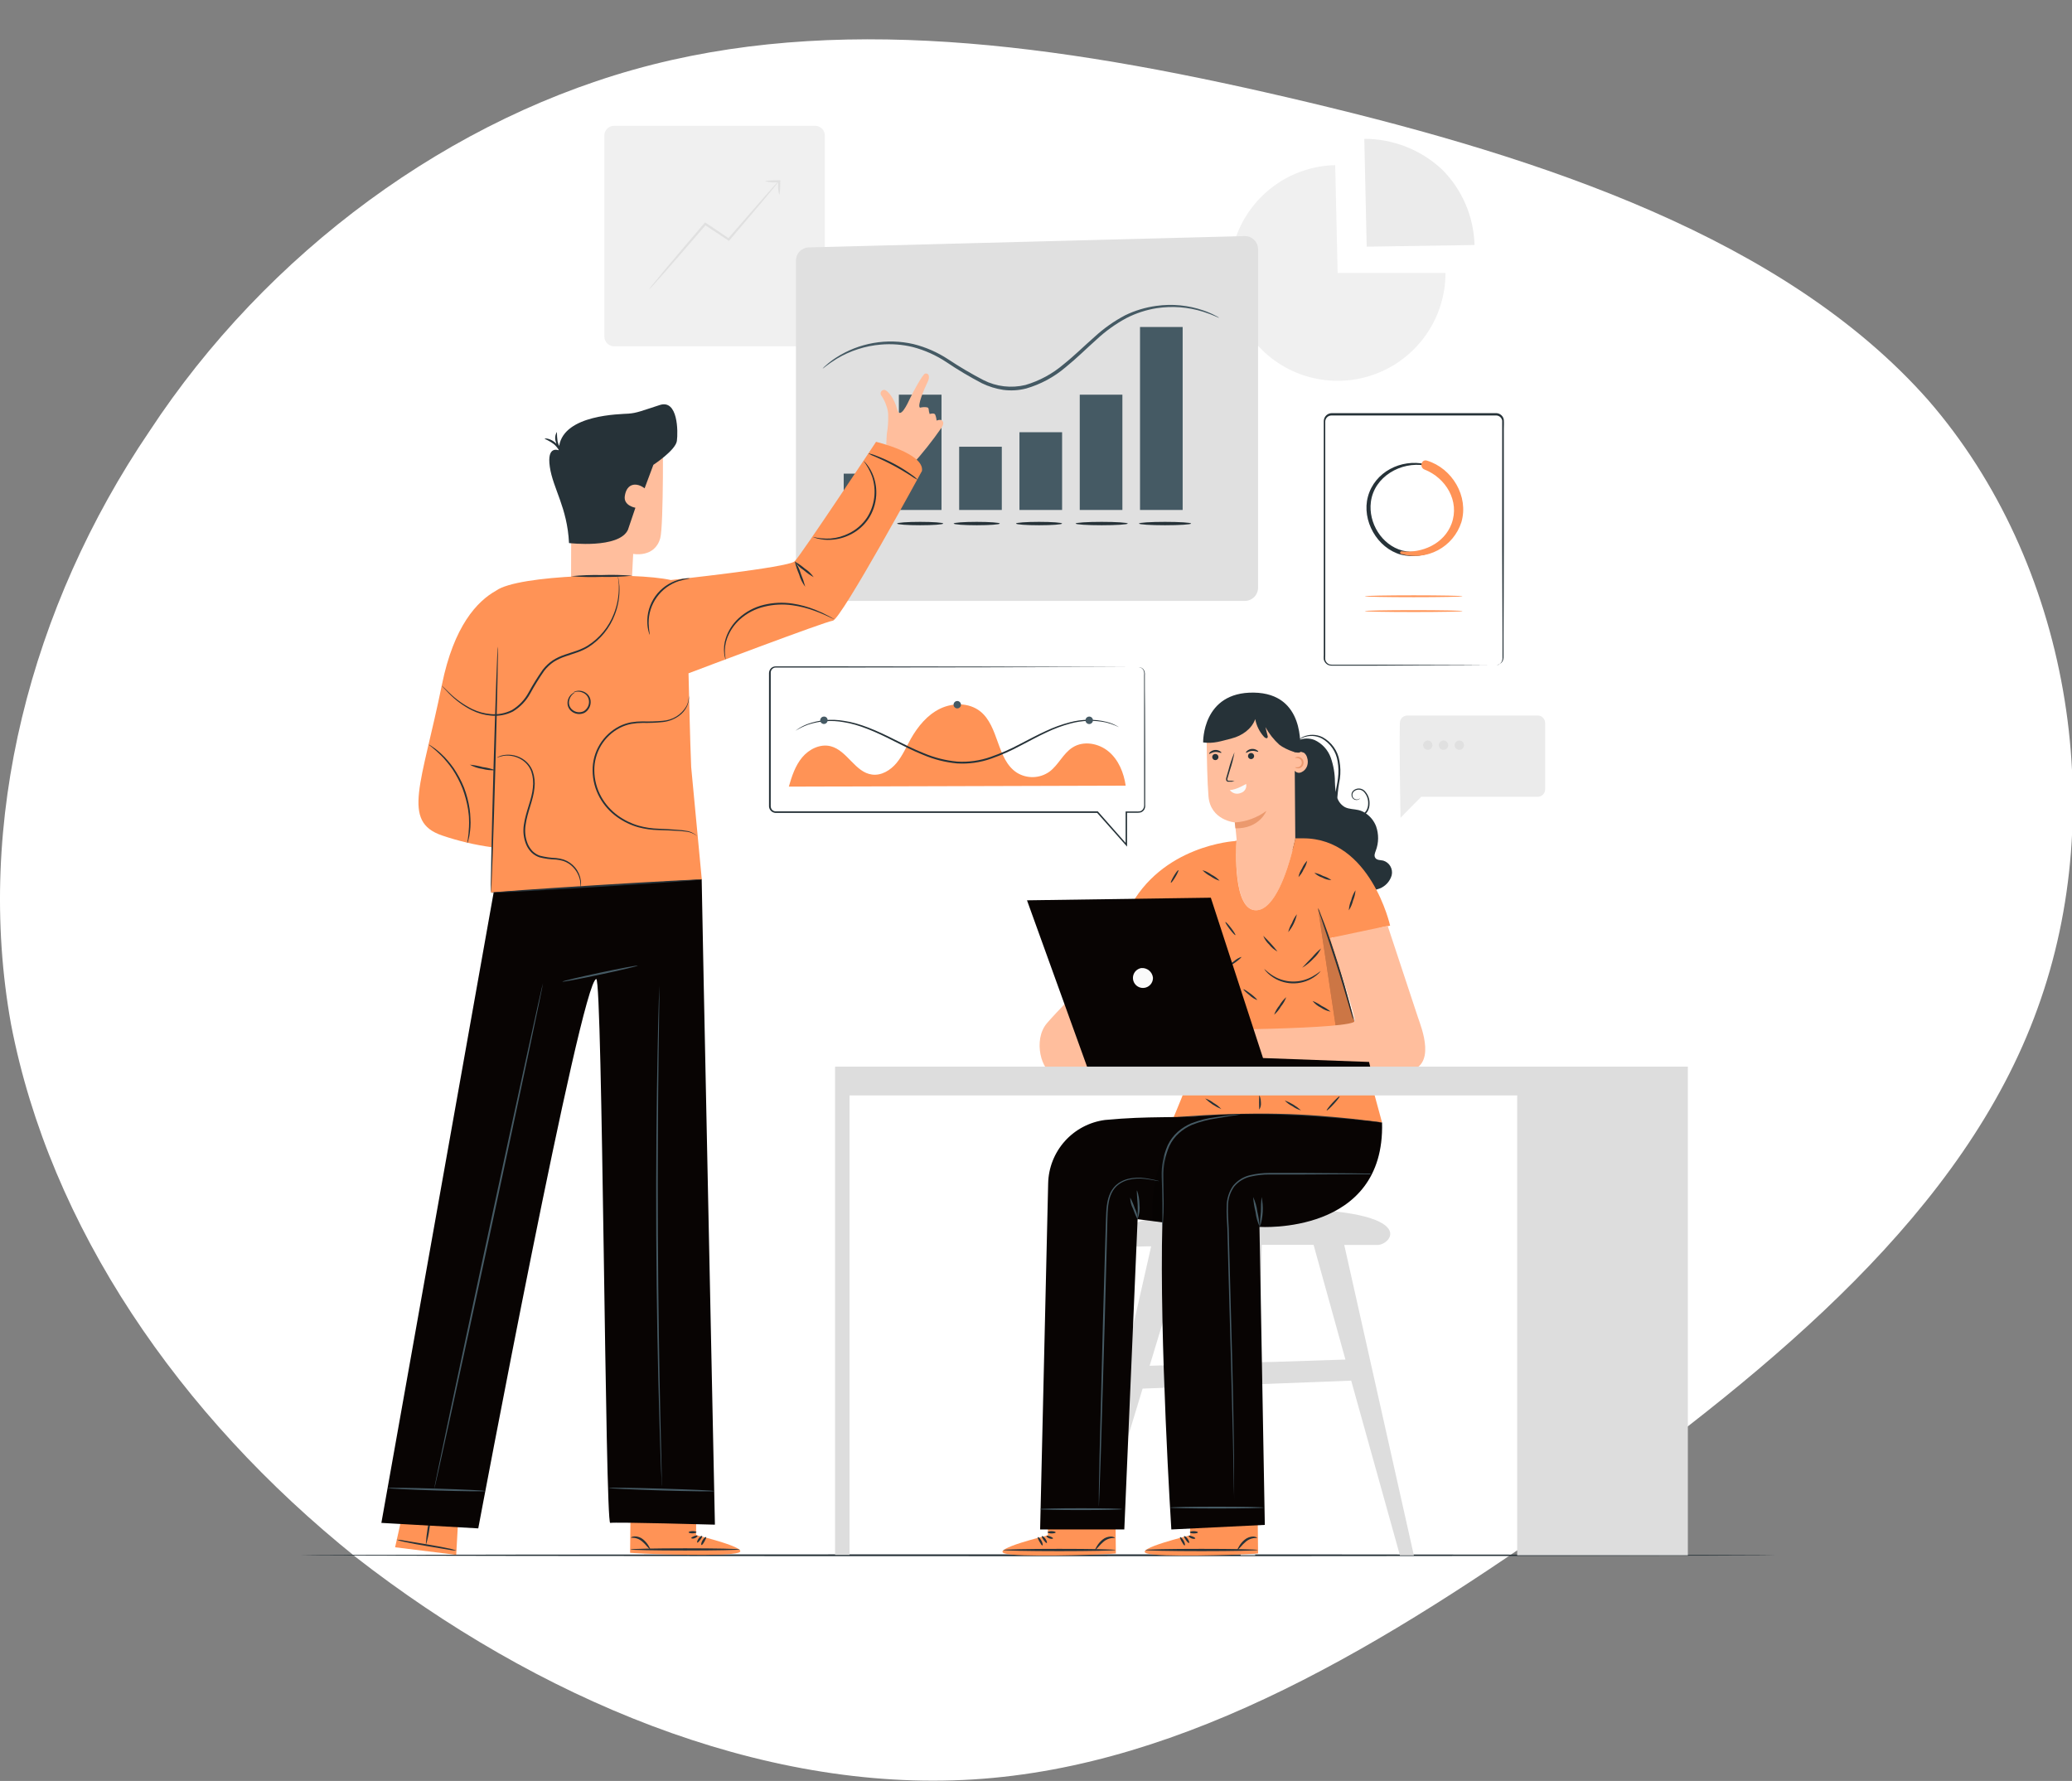 <svg width="527" height="453" viewBox="0 0 527 453" fill="none" xmlns="http://www.w3.org/2000/svg">
<rect x="0" y="0" width="527" height="453" fill="#808080" stroke="none"/>
<g clip-path="url(#clip0_173_9383)">
<path d="M90.56 396.113C45.446 359.953 12.692 311.928 2.804 260.513C-6.466 209.098 7.748 154.293 38.03 109.658C67.694 64.458 114.662 29.428 165.956 16.433C217.25 3.438 273.488 11.913 332.816 26.038C392.144 40.163 453.944 60.503 490.406 101.748C526.25 142.993 536.756 205.708 518.216 256.558C499.676 307.973 451.472 347.523 402.032 383.118C352.592 418.148 301.916 449.223 247.532 452.613C193.148 456.003 136.292 431.708 90.56 396.113Z" fill="url(#paint0_linear_173_9383)"/>
<path d="M207.318 31.999H156.189C154.822 31.999 153.714 33.107 153.714 34.474V85.603C153.714 86.97 154.822 88.078 156.189 88.078H207.318C208.685 88.078 209.793 86.97 209.793 85.603V34.474C209.793 33.107 208.685 31.999 207.318 31.999Z" fill="#F0F0F0"/>
<path d="M198.138 45.841H198.075C196.176 45.841 194.637 45.958 194.637 46.111C195.642 46.361 196.681 46.453 197.715 46.381C197.544 46.561 197.292 46.822 196.977 47.173L194.277 50.233L185.277 60.565L181.488 58C180.813 57.559 180.147 57.1 179.526 56.695L179.319 56.569L179.166 56.749C175.161 61.429 171.615 65.614 169.086 68.638L166.125 72.238C165.743 72.656 165.4 73.108 165.099 73.588C165.519 73.22 165.913 72.823 166.278 72.4L169.365 68.926C171.93 66.001 175.467 61.924 179.418 57.325L181.218 58.504L185.205 61.15L185.403 61.285L185.556 61.105L194.556 50.476L197.157 47.317C197.499 46.903 197.733 46.597 197.877 46.417H197.922C197.845 47.459 197.933 48.507 198.183 49.522C198.336 49.522 198.453 48.019 198.462 46.147V45.877L198.138 45.841Z" fill="#E0E0E0"/>
<path d="M340.221 69.43H367.653C367.653 74.829 366.061 80.108 363.074 84.606C360.087 89.104 355.84 92.621 350.863 94.715C345.887 96.81 340.403 97.39 335.099 96.382C329.795 95.374 324.906 92.823 321.045 89.048C317.184 85.274 314.523 80.445 313.395 75.165C312.266 69.885 312.721 64.389 314.702 59.367C316.684 54.344 320.103 50.018 324.532 46.93C328.961 43.842 334.202 42.129 339.6 42.007L340.221 69.43Z" fill="#F0F0F0"/>
<path d="M347.61 62.743L346.998 35.311C354.326 35.308 361.382 38.084 366.744 43.078C371.877 48.189 374.845 55.079 375.033 62.32L347.61 62.743Z" fill="#EBEBEB"/>
<path d="M356.052 183.803C355.873 189.778 356.21 208 356.21 208L361.477 202.666H391.125C391.623 202.663 392.1 202.46 392.452 202.102C392.803 201.745 393 201.261 393 200.756V183.899C393 183.395 392.803 182.912 392.451 182.556C392.099 182.2 391.622 182 391.125 182H357.938C357.455 181.997 356.989 182.182 356.638 182.518C356.287 182.854 356.077 183.314 356.052 183.803Z" fill="#EBEBEB"/>
<path d="M364.332 189.544C364.33 189.779 364.259 190.007 364.127 190.202C363.996 190.396 363.81 190.547 363.592 190.635C363.375 190.724 363.137 190.746 362.907 190.699C362.677 190.652 362.466 190.538 362.301 190.372C362.136 190.205 362.023 189.994 361.978 189.763C361.933 189.533 361.957 189.295 362.047 189.078C362.138 188.862 362.29 188.677 362.485 188.547C362.68 188.416 362.909 188.347 363.144 188.347C363.301 188.347 363.456 188.378 363.601 188.438C363.745 188.499 363.877 188.587 363.987 188.698C364.098 188.809 364.185 188.941 364.244 189.087C364.303 189.232 364.333 189.387 364.332 189.544Z" fill="#E0E0E0"/>
<path d="M368.346 189.544C368.346 189.781 368.275 190.013 368.143 190.21C368.011 190.407 367.824 190.56 367.605 190.651C367.385 190.741 367.144 190.764 366.912 190.717C366.679 190.67 366.466 190.555 366.299 190.387C366.132 190.219 366.019 190.005 365.974 189.772C365.928 189.539 365.953 189.298 366.045 189.08C366.137 188.861 366.292 188.675 366.49 188.544C366.688 188.414 366.921 188.345 367.158 188.347C367.314 188.347 367.47 188.378 367.614 188.438C367.759 188.499 367.89 188.587 368.001 188.698C368.111 188.809 368.199 188.941 368.258 189.087C368.317 189.232 368.347 189.387 368.346 189.544Z" fill="#E0E0E0"/>
<path d="M372.36 189.544C372.36 189.781 372.29 190.012 372.158 190.209C372.027 190.406 371.84 190.559 371.621 190.65C371.402 190.74 371.161 190.764 370.929 190.718C370.697 190.672 370.484 190.558 370.316 190.39C370.149 190.223 370.035 190.01 369.989 189.778C369.943 189.545 369.966 189.305 370.057 189.086C370.148 188.867 370.301 188.68 370.498 188.549C370.695 188.417 370.926 188.347 371.163 188.347C371.48 188.347 371.785 188.473 372.009 188.698C372.234 188.922 372.36 189.227 372.36 189.544Z" fill="#E0E0E0"/>
<path d="M451.659 395.59C451.659 395.716 367.635 395.824 264.009 395.824C160.383 395.824 76.341 395.716 76.341 395.59C76.341 395.464 160.347 395.356 264.009 395.356C367.671 395.356 451.659 395.5 451.659 395.59Z" fill="#263238"/>
<path d="M380.415 169.249C380.597 169.226 380.778 169.19 380.955 169.141C381.207 169.053 381.436 168.911 381.625 168.724C381.815 168.538 381.961 168.311 382.053 168.061C382.162 167.678 382.196 167.278 382.152 166.882C382.152 166.441 382.152 165.982 382.152 165.433C382.152 164.38 382.152 163.174 382.152 161.833C382.152 156.37 382.107 148.486 382.071 138.766C382.071 133.888 382.071 128.56 382.071 122.836C382.071 119.965 382.071 117.004 382.071 113.953C382.071 112.432 382.071 110.884 382.071 109.318C382.071 108.553 382.071 107.707 382.071 106.987C382.012 106.636 381.836 106.316 381.571 106.079C381.306 105.842 380.968 105.702 380.613 105.682H338.637C338.229 105.682 337.838 105.841 337.545 106.125C337.253 106.409 337.083 106.796 337.071 107.203C337.071 108.103 337.071 109.003 337.071 109.957V126.112C337.071 133.123 337.071 139.882 337.071 146.326C337.071 152.77 337.071 158.926 337.071 164.605V166.738C337.044 167.076 337.044 167.417 337.071 167.755C337.123 168.061 337.268 168.344 337.485 168.565C337.699 168.791 337.974 168.951 338.277 169.024C338.599 169.072 338.924 169.087 339.249 169.069H348.906L371.973 169.15L378.273 169.195H379.902H380.46C380.46 169.195 380.271 169.195 379.902 169.195H378.273L371.973 169.24L348.906 169.312H341.265H339.249C338.894 169.333 338.538 169.315 338.187 169.258C337.814 169.174 337.476 168.98 337.215 168.7C336.945 168.423 336.763 168.072 336.693 167.692C336.667 167.332 336.667 166.972 336.693 166.612V164.479C336.693 158.755 336.693 152.635 336.693 146.2C336.693 139.765 336.693 132.997 336.693 125.986C336.693 122.488 336.693 118.924 336.693 115.294V109.831C336.693 108.931 336.693 108.031 336.693 107.059C336.709 106.531 336.931 106.029 337.311 105.661C337.69 105.293 338.198 105.088 338.727 105.088H380.64C381.09 105.116 381.518 105.296 381.853 105.599C382.188 105.901 382.411 106.308 382.485 106.753C382.548 107.653 382.485 108.355 382.485 109.156V113.791C382.485 116.842 382.485 119.803 382.485 122.674C382.485 128.398 382.485 133.726 382.485 138.604C382.485 148.324 382.431 156.208 382.413 161.671C382.413 163.03 382.413 164.236 382.413 165.271C382.413 165.793 382.413 166.279 382.413 166.72C382.448 167.126 382.405 167.536 382.287 167.926C382.189 168.188 382.032 168.424 381.827 168.614C381.623 168.805 381.376 168.945 381.108 169.024C380.902 169.161 380.662 169.239 380.415 169.249Z" fill="#263238"/>
<path d="M362.487 118.039C356.367 116.68 349.644 120.001 347.925 126.31C346.269 132.367 350.274 139.441 356.349 141.088C359.345 141.806 362.501 141.401 365.219 139.95C367.937 138.499 370.029 136.102 371.1 133.213C373.278 126.742 369.129 119.767 362.865 117.706C362.145 117.463 361.857 118.606 362.559 118.84C367.896 120.793 371.73 126.553 370.128 132.34C368.616 137.83 362.181 141.502 356.691 140.044C351.408 138.64 347.997 132.97 348.672 127.687C349.491 121.216 356.34 117.346 362.433 118.399C362.658 118.399 362.757 118.102 362.532 118.057L362.487 118.039Z" fill="#263238"/>
<path d="M356.403 140.899C359.506 141.815 362.844 141.48 365.703 139.967C368.563 138.453 370.716 135.88 371.703 132.799C373.611 126.229 369.354 119.119 362.955 117.166C361.479 116.716 360.948 118.894 362.325 119.434C367.725 121.558 371.325 127.435 369.201 133.204C367.293 138.334 361.677 140.809 356.466 140.224C356.052 140.17 355.998 140.818 356.376 140.926L356.403 140.899Z" fill="#FF9356"/>
<path d="M372 151.663C372 151.789 366.438 151.897 359.562 151.897C352.686 151.897 347.124 151.789 347.124 151.663C347.124 151.537 352.695 151.429 359.562 151.429C366.429 151.429 372 151.537 372 151.663Z" fill="#FF9356"/>
<path d="M372 155.434C372 155.569 366.438 155.668 359.562 155.668C352.686 155.668 347.124 155.569 347.124 155.434C347.124 155.299 352.695 155.2 359.562 155.2C366.429 155.2 372 155.308 372 155.434Z" fill="#FF9356"/>
<path d="M202.44 66.28V149.494C202.442 150.381 202.796 151.231 203.423 151.859C204.051 152.486 204.901 152.84 205.788 152.842H316.632C317.519 152.84 318.369 152.486 318.997 151.859C319.624 151.231 319.978 150.381 319.98 149.494V63.4C319.98 62.953 319.891 62.51 319.717 62.098C319.543 61.685 319.288 61.312 318.968 61C318.647 60.688 318.267 60.443 317.851 60.281C317.434 60.118 316.989 60.04 316.542 60.052L205.698 62.932C204.826 62.958 203.999 63.322 203.391 63.946C202.783 64.571 202.442 65.408 202.44 66.28Z" fill="#E0E0E0"/>
<path d="M310.08 80.842C310.08 80.932 308.667 80.131 305.985 79.285C302.182 78.099 298.16 77.792 294.222 78.385C291.531 78.811 288.924 79.661 286.5 80.905C283.732 82.393 281.169 84.236 278.877 86.386C276.375 88.6 273.891 91.102 271.029 93.415C268.11 95.904 264.696 97.745 261.012 98.815C259.103 99.308 257.116 99.427 255.162 99.166C253.288 98.883 251.467 98.319 249.762 97.492C246.639 95.863 243.611 94.06 240.69 92.092C238.073 90.356 235.187 89.063 232.149 88.267C229.5 87.624 226.765 87.415 224.049 87.646C220.085 87.976 216.25 89.207 212.835 91.246C210.432 92.722 209.298 93.82 209.235 93.748C209.477 93.454 209.748 93.186 210.045 92.947C210.86 92.215 211.733 91.55 212.655 90.958C215.538 89.096 218.766 87.833 222.148 87.242C225.529 86.651 228.994 86.746 232.338 87.52C235.461 88.3 238.43 89.599 241.122 91.363C244.025 93.292 247.029 95.065 250.122 96.673C253.422 98.354 257.215 98.798 260.814 97.924C264.377 96.874 267.68 95.087 270.507 92.677C273.333 90.418 275.826 87.925 278.364 85.711C280.722 83.536 283.354 81.678 286.194 80.185C288.696 78.972 291.376 78.167 294.132 77.8C298.152 77.238 302.247 77.636 306.084 78.961C307.121 79.314 308.129 79.747 309.099 80.257C309.445 80.418 309.774 80.614 310.08 80.842Z" fill="#455A64"/>
<path d="M239.466 100.39H228.621V129.712H239.466V100.39Z" fill="#455A64"/>
<path d="M285.474 100.39H274.629V129.712H285.474V100.39Z" fill="#455A64"/>
<path d="M300.801 83.173H289.956V129.712H300.801V83.173Z" fill="#455A64"/>
<path d="M225.435 120.478H214.59V130.342H225.435V120.478Z" fill="#455A64"/>
<path d="M254.802 113.629H243.957V129.712H254.802V113.629Z" fill="#455A64"/>
<path d="M270.138 109.939H259.293V129.712H270.138V109.939Z" fill="#455A64"/>
<path d="M239.898 133.168C239.898 133.411 237.279 133.6 234.039 133.6C230.799 133.6 228.18 133.411 228.18 133.168C228.18 132.925 230.808 132.736 234.039 132.736C237.27 132.736 239.898 132.925 239.898 133.168Z" fill="#263238"/>
<path d="M226.407 133.168C226.407 133.411 223.779 133.6 220.548 133.6C217.317 133.6 214.689 133.411 214.689 133.168C214.689 132.925 217.317 132.736 220.548 132.736C223.779 132.736 226.407 132.925 226.407 133.168Z" fill="#263238"/>
<path d="M302.943 133.168C302.943 133.411 299.973 133.6 296.319 133.6C292.665 133.6 289.695 133.411 289.695 133.168C289.695 132.925 292.656 132.736 296.319 132.736C299.982 132.736 302.943 132.925 302.943 133.168Z" fill="#263238"/>
<path d="M280.209 133.6C283.867 133.6 286.833 133.407 286.833 133.168C286.833 132.929 283.867 132.736 280.209 132.736C276.551 132.736 273.585 132.929 273.585 133.168C273.585 133.407 276.551 133.6 280.209 133.6Z" fill="#263238"/>
<path d="M270.129 133.168C270.129 133.411 267.51 133.6 264.27 133.6C261.03 133.6 258.42 133.411 258.42 133.168C258.42 132.925 261.039 132.736 264.27 132.736C267.501 132.736 270.129 132.925 270.129 133.168Z" fill="#263238"/>
<path d="M254.289 133.168C254.289 133.411 251.661 133.6 248.43 133.6C245.199 133.6 242.571 133.411 242.571 133.168C242.571 132.925 245.19 132.736 248.43 132.736C251.67 132.736 254.289 132.925 254.289 133.168Z" fill="#263238"/>
<path d="M289.632 169.717H289.812C289.997 169.733 290.177 169.785 290.343 169.87C290.619 170.011 290.846 170.235 290.991 170.509C291.165 170.898 291.23 171.328 291.18 171.751C291.18 173.659 291.18 176.458 291.225 180.049C291.27 183.64 291.225 188.068 291.27 193.189C291.27 195.757 291.27 198.493 291.27 201.397V204.7C291.321 205.109 291.246 205.524 291.054 205.888C290.84 206.264 290.488 206.542 290.073 206.662C289.672 206.734 289.264 206.758 288.858 206.734H286.5L286.662 206.572C286.662 209.164 286.662 211.972 286.662 214.87V215.347L286.347 214.987L278.994 206.698L279.138 206.761H203.34H198.039C197.742 206.761 197.481 206.761 197.139 206.761C196.81 206.72 196.498 206.589 196.239 206.383C195.979 206.167 195.783 205.884 195.672 205.564C195.622 205.4 195.595 205.231 195.591 205.06V185.89C195.591 181.435 195.591 177.052 195.591 172.768V171.148C195.601 170.847 195.69 170.553 195.848 170.296C196.005 170.039 196.227 169.827 196.491 169.681C196.771 169.545 197.08 169.48 197.391 169.492H205.977L249.51 169.546L278.85 169.618L286.833 169.663H278.85L249.51 169.735L205.977 169.789H197.4C197.17 169.773 196.939 169.819 196.734 169.924C196.532 170.028 196.36 170.183 196.237 170.374C196.114 170.566 196.043 170.786 196.032 171.013V185.89C196.032 190.348 196.032 194.881 196.032 199.489V204.7C196.009 204.969 196.03 205.239 196.095 205.501C196.168 205.735 196.309 205.942 196.5 206.095C196.693 206.252 196.927 206.349 197.175 206.374H203.331H279.129H279.219L279.273 206.437L286.608 214.753L286.293 214.87C286.293 211.963 286.293 209.164 286.293 206.572V206.401H288.849C289.224 206.428 289.602 206.413 289.974 206.356C290.307 206.257 290.59 206.035 290.766 205.735C290.946 205.421 291.028 205.061 291 204.7C291 204.322 291 203.944 291 203.575V201.361C291 198.454 291 195.718 291 193.153C291 188.032 291 183.622 291 180.013C291 176.404 291 173.623 291 171.715C291.058 171.307 291.005 170.89 290.847 170.509C290.712 170.244 290.502 170.025 290.244 169.879C290.05 169.791 289.843 169.736 289.632 169.717Z" fill="#263238"/>
<path d="M200.631 200.083C201.387 197.446 202.269 194.755 204.024 192.649C205.779 190.543 208.632 189.13 211.287 189.814C215.49 190.894 217.515 196.492 221.808 197.014C224.184 197.338 226.497 195.916 228.027 194.071C229.557 192.226 230.502 189.985 231.672 187.897C233.472 184.756 235.839 181.849 239.07 180.274C242.301 178.699 246.459 178.69 249.285 180.913C254.127 184.729 253.452 193.153 258.609 196.519C259.863 197.308 261.323 197.706 262.804 197.662C264.285 197.619 265.719 197.137 266.925 196.276C269.22 194.575 270.39 191.641 272.802 190.12C275.592 188.32 279.462 189.049 281.991 191.173C284.52 193.297 285.834 196.573 286.311 199.831" fill="#FF9356"/>
<path d="M284.574 184.945C284.501 184.929 284.431 184.902 284.367 184.864L283.773 184.585C282.996 184.255 282.196 183.984 281.379 183.775C278.342 183.123 275.192 183.216 272.199 184.045C270.134 184.605 268.124 185.352 266.196 186.277C264.099 187.249 261.93 188.437 259.617 189.634C257.205 190.938 254.696 192.052 252.111 192.964C249.315 193.953 246.349 194.367 243.39 194.179C240.446 193.901 237.562 193.172 234.84 192.019C232.185 190.957 229.746 189.706 227.424 188.536C222.798 186.16 218.424 184.261 214.572 183.685C211.517 183.128 208.37 183.357 205.428 184.351C204.361 184.752 203.337 185.255 202.368 185.854C202.421 185.798 202.482 185.75 202.548 185.71L203.088 185.323C203.802 184.865 204.562 184.482 205.356 184.18C208.321 183.104 211.516 182.818 214.626 183.352C218.577 183.901 222.969 185.791 227.613 188.149C229.944 189.31 232.383 190.552 235.011 191.596C237.691 192.726 240.529 193.439 243.426 193.711C246.324 193.896 249.229 193.492 251.967 192.523C254.529 191.63 257.018 190.538 259.41 189.256C261.732 188.059 263.91 186.889 266.034 185.926C267.989 185.004 270.026 184.266 272.118 183.721C275.161 182.904 278.361 182.864 281.424 183.604C282.541 183.873 283.606 184.326 284.574 184.945Z" fill="#263238"/>
<path d="M244.416 179.203C244.425 179.392 244.377 179.579 244.279 179.74C244.181 179.901 244.036 180.029 243.865 180.107C243.693 180.186 243.502 180.211 243.316 180.18C243.129 180.149 242.957 180.063 242.82 179.932C242.683 179.802 242.589 179.634 242.549 179.45C242.508 179.265 242.524 179.073 242.594 178.898C242.664 178.722 242.785 178.572 242.941 178.466C243.098 178.36 243.282 178.303 243.471 178.303C243.713 178.305 243.946 178.399 244.121 178.566C244.297 178.733 244.402 178.961 244.416 179.203Z" fill="#455A64"/>
<path d="M210.504 183.208C210.504 183.395 210.448 183.578 210.345 183.733C210.241 183.888 210.093 184.01 209.92 184.081C209.748 184.153 209.558 184.171 209.374 184.135C209.191 184.098 209.023 184.008 208.891 183.876C208.758 183.744 208.668 183.576 208.632 183.392C208.595 183.209 208.614 183.019 208.686 182.846C208.757 182.674 208.878 182.526 209.034 182.422C209.189 182.318 209.372 182.263 209.559 182.263C209.685 182.257 209.81 182.277 209.928 182.322C210.045 182.367 210.152 182.436 210.241 182.525C210.33 182.614 210.4 182.721 210.445 182.839C210.49 182.956 210.51 183.082 210.504 183.208Z" fill="#455A64"/>
<path d="M277.986 183.217C277.986 183.406 277.93 183.59 277.825 183.747C277.72 183.904 277.571 184.026 277.397 184.098C277.222 184.171 277.031 184.189 276.846 184.153C276.66 184.116 276.49 184.025 276.357 183.892C276.224 183.758 276.133 183.588 276.096 183.403C276.059 183.218 276.078 183.026 276.15 182.852C276.222 182.678 276.345 182.529 276.502 182.424C276.658 182.319 276.843 182.263 277.032 182.263C277.285 182.263 277.527 182.364 277.706 182.542C277.885 182.721 277.986 182.964 277.986 183.217Z" fill="#455A64"/>
<path d="M341.904 316.669H350.337C354.27 316.669 362.703 306.328 316.947 307.507C286.869 308.281 284.889 312.727 286.41 315.319C286.778 315.908 287.301 316.383 287.922 316.693C288.543 317.003 289.238 317.134 289.929 317.074C290.667 317.02 291.639 317.011 292.791 317.02L292.071 320.188L275.331 394.186L278.247 393.934L290.613 353.2L314.202 352.3L315.552 395.608H319.251L320.151 352.075H320.268L322.761 351.985L343.668 351.175L356.061 395.617H359.607L341.904 316.669ZM292.404 347.395L300.657 320.188L301.557 317.11C305.013 317.11 309.054 317.029 313.104 317.029L314.004 346.729L292.404 347.395ZM323.508 346.423H322.608L320.313 346.495L320.925 316.642H334.101L342.201 345.811L323.508 346.423Z" fill="#DDDDDD"/>
<path d="M266.529 390.505V380.938L283.674 380.83L283.809 395.131L282.747 395.212C278.022 395.518 258.69 396.112 255.522 395.122C251.994 394.033 266.529 390.505 266.529 390.505Z" fill="#FF9356"/>
<path d="M255.117 394.249C255.117 394.411 261.525 394.546 269.436 394.546C277.347 394.546 283.755 394.411 283.755 394.249C283.755 394.087 277.347 393.961 269.436 393.961C261.525 393.961 255.117 394.087 255.117 394.249Z" fill="#263238"/>
<path d="M266.232 392.458C266.376 392.386 266.232 391.882 265.881 391.378C265.53 390.874 265.071 390.613 264.981 390.73C264.891 390.847 265.098 391.261 265.44 391.729C265.782 392.197 266.088 392.539 266.232 392.458Z" fill="#263238"/>
<path d="M265.134 393.088C265.287 393.034 265.206 392.467 264.873 391.873C264.54 391.279 264.09 390.91 263.973 390.973C263.856 391.036 264.063 391.567 264.378 392.116C264.693 392.665 264.981 393.151 265.134 393.088Z" fill="#263238"/>
<path d="M278.589 394.186C278.661 394.186 278.913 393.979 279.282 393.556C279.737 393.011 280.24 392.508 280.785 392.053C281.323 391.627 281.961 391.348 282.639 391.243C283.161 391.171 283.539 391.243 283.539 391.171C283.539 391.099 283.251 390.874 282.639 390.829C281.841 390.823 281.065 391.094 280.443 391.594C279.845 392.072 279.341 392.658 278.958 393.322C278.661 393.808 278.526 394.141 278.589 394.186Z" fill="#263238"/>
<path d="M266.178 390.658C266.097 390.793 266.385 391.126 266.88 391.306C267.375 391.486 267.78 391.423 267.834 391.306C267.888 391.189 267.51 390.955 267.078 390.793C266.646 390.631 266.259 390.523 266.178 390.658Z" fill="#263238"/>
<path d="M266.448 389.74C266.448 389.893 266.889 390.037 267.465 390.037C268.041 390.037 268.509 389.92 268.5 389.767C268.491 389.614 268.032 389.47 267.474 389.461C266.916 389.452 266.466 389.578 266.448 389.74Z" fill="#263238"/>
<path d="M302.7 390.505V380.938L319.845 380.83L319.98 395.131L318.918 395.212C314.193 395.518 294.861 396.112 291.693 395.122C288.174 394.033 302.7 390.505 302.7 390.505Z" fill="#FF9356"/>
<path d="M291.297 394.249C291.297 394.411 297.714 394.546 305.616 394.546C313.518 394.546 319.935 394.411 319.935 394.249C319.935 394.087 313.527 393.961 305.616 393.961C297.705 393.961 291.297 394.087 291.297 394.249Z" fill="#263238"/>
<path d="M302.412 392.458C302.556 392.386 302.412 391.882 302.061 391.378C301.71 390.874 301.251 390.613 301.161 390.73C301.071 390.847 301.287 391.261 301.62 391.729C301.953 392.197 302.268 392.539 302.412 392.458Z" fill="#263238"/>
<path d="M301.314 393.088C301.467 393.034 301.386 392.467 301.053 391.873C300.72 391.279 300.27 390.91 300.153 390.973C300.036 391.036 300.243 391.567 300.558 392.116C300.873 392.665 301.17 393.151 301.314 393.088Z" fill="#263238"/>
<path d="M314.769 394.186C314.841 394.186 315.093 393.979 315.462 393.556C315.917 393.011 316.42 392.508 316.965 392.053C317.503 391.627 318.141 391.348 318.819 391.243C319.341 391.171 319.719 391.243 319.719 391.171C319.719 391.099 319.422 390.874 318.819 390.829C318.021 390.823 317.245 391.094 316.623 391.594C316.025 392.072 315.521 392.658 315.138 393.322C314.841 393.808 314.706 394.141 314.769 394.186Z" fill="#263238"/>
<path d="M302.358 390.658C302.277 390.793 302.574 391.126 303.06 391.306C303.546 391.486 303.96 391.423 304.014 391.306C304.068 391.189 303.69 390.955 303.258 390.793C302.826 390.631 302.448 390.523 302.358 390.658Z" fill="#263238"/>
<path d="M302.628 389.74C302.628 389.893 303.069 390.037 303.645 390.037C304.221 390.037 304.689 389.92 304.68 389.767C304.671 389.614 304.212 389.47 303.654 389.461C303.096 389.452 302.646 389.578 302.628 389.74Z" fill="#263238"/>
<path d="M351.822 218.902C351.12 218.74 350.247 218.83 349.824 218.245C349.401 217.66 349.707 216.976 349.932 216.355C350.685 214.363 350.707 212.169 349.995 210.163C349.485 208.84 348.584 207.704 347.412 206.905C347.584 206.74 347.732 206.552 347.853 206.347C348.185 205.747 348.353 205.07 348.339 204.385C348.361 203.775 348.255 203.168 348.027 202.602C347.799 202.036 347.455 201.524 347.016 201.1C346.63 200.75 346.128 200.557 345.607 200.557C345.087 200.557 344.585 200.75 344.199 201.1C344.056 201.235 343.942 201.397 343.864 201.577C343.786 201.758 343.746 201.952 343.746 202.149C343.746 202.345 343.786 202.539 343.864 202.72C343.942 202.9 344.056 203.062 344.199 203.197C344.388 203.351 344.616 203.449 344.858 203.479C345.1 203.51 345.346 203.471 345.567 203.368C345.864 203.215 345.909 203.026 345.909 203.026C345.797 203.132 345.67 203.22 345.531 203.287C345.326 203.359 345.107 203.376 344.893 203.336C344.68 203.297 344.481 203.202 344.316 203.062C344.198 202.94 344.107 202.795 344.048 202.636C343.989 202.477 343.964 202.308 343.974 202.138C343.985 201.969 344.03 201.804 344.107 201.653C344.184 201.502 344.292 201.369 344.424 201.262C344.768 200.975 345.207 200.828 345.655 200.848C346.103 200.868 346.527 201.054 346.845 201.37C347.232 201.769 347.533 202.243 347.728 202.764C347.923 203.284 348.008 203.839 347.979 204.394C347.991 205.009 347.836 205.616 347.529 206.149C347.408 206.349 347.259 206.53 347.088 206.689C346.607 206.399 346.085 206.184 345.54 206.05C344.379 205.771 343.119 205.843 342.057 205.294C341.171 204.788 340.497 203.979 340.158 203.017C340.158 202.918 340.158 202.81 340.158 202.702C340.285 201.137 340.498 199.581 340.797 198.04C340.997 196.543 340.957 195.024 340.68 193.54C340.473 192.274 339.978 191.072 339.234 190.026C338.489 188.981 337.516 188.12 336.387 187.51C335.612 187.128 334.763 186.922 333.899 186.907C333.036 186.891 332.18 187.067 331.392 187.42C330.97 187.613 330.581 187.871 330.24 188.185L330.051 188.383C329.519 188.647 329.05 189.021 328.674 189.481L325.902 214.483L346.233 226.912C347.816 226.859 349.38 226.555 350.868 226.012C351.609 225.729 352.275 225.278 352.812 224.694C353.35 224.11 353.744 223.409 353.964 222.646C354.152 221.866 354.035 221.044 353.637 220.348C353.239 219.652 352.589 219.135 351.822 218.902ZM338.475 192.721C338.12 191.734 337.572 190.828 336.862 190.055C336.153 189.283 335.297 188.659 334.344 188.221C333.017 187.701 331.539 187.727 330.231 188.293C330.595 188.013 330.994 187.783 331.419 187.609C332.184 187.299 333.007 187.158 333.832 187.196C334.657 187.233 335.464 187.448 336.198 187.825C337.263 188.428 338.177 189.264 338.872 190.271C339.567 191.278 340.025 192.43 340.212 193.639C340.464 195.072 340.494 196.535 340.302 197.977C340.185 199.102 339.87 200.236 339.726 201.442C339.614 200.588 339.548 199.729 339.528 198.868C339.524 196.775 339.168 194.697 338.475 192.721Z" fill="#263238"/>
<path d="M332.454 192.685C332.332 192.206 332.053 191.781 331.662 191.479C330.893 191.131 330.02 191.092 329.223 191.371L329.178 185.629L318 176.539L311.979 179.662C310.437 180.464 309.146 181.677 308.25 183.167C307.354 184.657 306.888 186.366 306.903 188.104C306.948 192.73 307.065 199.003 307.371 202.567C307.893 208.687 314.085 209.191 314.085 209.191C314.085 209.191 314.355 211.396 314.535 213.583C314.535 213.583 313.176 231.7 319.548 231.538C324.246 231.421 327.405 221.548 328.737 216.355L329.448 213.502V213.349V213.232L329.313 196.051L329.502 196.249C329.705 196.421 329.954 196.53 330.218 196.562C330.482 196.594 330.749 196.548 330.987 196.429C331.325 196.279 331.629 196.062 331.881 195.791C332.134 195.521 332.328 195.202 332.454 194.854C332.693 194.151 332.693 193.388 332.454 192.685Z" fill="#FFBE9D"/>
<path d="M308.325 192.577C308.326 192.68 308.348 192.782 308.389 192.877C308.43 192.971 308.49 193.057 308.565 193.128C308.639 193.199 308.727 193.255 308.824 193.292C308.92 193.329 309.023 193.346 309.126 193.342C309.334 193.342 309.533 193.26 309.68 193.113C309.827 192.966 309.909 192.767 309.909 192.559C309.909 192.351 309.827 192.152 309.68 192.005C309.533 191.858 309.334 191.776 309.126 191.776C309.02 191.772 308.914 191.79 308.815 191.829C308.716 191.868 308.627 191.927 308.551 192.002C308.476 192.077 308.417 192.167 308.378 192.266C308.34 192.365 308.321 192.471 308.325 192.577Z" fill="#263238"/>
<path d="M307.542 191.749C307.641 191.848 308.208 191.335 309.054 191.272C309.9 191.209 310.539 191.596 310.629 191.479C310.719 191.362 310.557 191.245 310.278 191.065C309.901 190.825 309.454 190.717 309.009 190.759C308.565 190.797 308.146 190.977 307.812 191.272C307.569 191.497 307.488 191.704 307.542 191.749Z" fill="#263238"/>
<path d="M317.415 192.307C317.415 192.515 317.498 192.714 317.644 192.861C317.791 193.008 317.99 193.09 318.198 193.09C318.406 193.09 318.605 193.008 318.752 192.861C318.899 192.714 318.981 192.515 318.981 192.307C318.981 192.099 318.899 191.9 318.752 191.753C318.605 191.607 318.406 191.524 318.198 191.524C317.99 191.524 317.791 191.607 317.644 191.753C317.498 191.9 317.415 192.099 317.415 192.307Z" fill="#263238"/>
<path d="M316.911 191.47C317.01 191.569 317.577 191.065 318.423 190.993C319.269 190.921 319.908 191.317 319.998 191.209C320.088 191.101 319.926 190.966 319.647 190.786C319.267 190.556 318.823 190.452 318.38 190.489C317.937 190.526 317.518 190.703 317.181 190.993C316.938 191.2 316.857 191.425 316.911 191.47Z" fill="#263238"/>
<path d="M314.022 198.724C313.566 198.819 313.101 198.855 312.636 198.832C312.514 198.849 312.389 198.849 312.267 198.832C312.186 198.815 312.111 198.779 312.047 198.728C311.983 198.676 311.932 198.61 311.898 198.535C311.812 198.238 311.831 197.92 311.952 197.635L312.465 195.835C312.856 194.298 313.365 192.794 313.986 191.335C313.713 192.895 313.321 194.433 312.816 195.934L312.276 197.734C312.175 197.944 312.141 198.179 312.177 198.409C312.222 198.562 312.42 198.589 312.636 198.589C313.102 198.568 313.569 198.614 314.022 198.724Z" fill="#263238"/>
<path d="M316.947 199.408C317.001 199.345 314.508 200.911 312.789 200.956C313.107 201.378 313.559 201.679 314.07 201.812C314.582 201.944 315.123 201.899 315.606 201.685C316.075 201.544 316.474 201.232 316.723 200.809C316.972 200.387 317.052 199.887 316.947 199.408Z" fill="#FAFAFA"/>
<path d="M314.049 209.2C316.957 209.008 319.749 207.987 322.095 206.257C322.095 206.257 320.367 210.802 314.22 210.694L314.049 209.2Z" fill="#EB996E"/>
<path d="M306.012 188.842C308.712 189.211 310.647 188.482 313.257 187.825C315.867 187.168 318.351 185.449 319.26 182.911C319.573 184.589 320.346 186.147 321.492 187.411C321.735 187.681 322.203 187.933 322.392 187.636C322.433 187.549 322.454 187.453 322.454 187.357C322.454 187.261 322.433 187.165 322.392 187.078L321.852 184.936C322.777 186.625 323.978 188.146 325.407 189.436C326.901 190.633 331.446 192.487 330.753 190.705C330.582 190.255 332.103 176.377 318.909 176.17C305.715 175.963 306.012 188.842 306.012 188.842Z" fill="#263238"/>
<path d="M329.394 192.793C329.349 192.793 329.619 192.478 330.186 192.496C330.475 192.519 330.751 192.625 330.981 192.803C331.21 192.98 331.384 193.22 331.479 193.494C331.574 193.768 331.588 194.063 331.518 194.345C331.448 194.626 331.298 194.881 331.086 195.079C330.835 195.298 330.519 195.428 330.186 195.448C329.619 195.448 329.358 195.178 329.394 195.142C329.43 195.106 329.718 195.205 330.15 195.142C330.418 195.094 330.661 194.953 330.836 194.744C331.011 194.535 331.107 194.272 331.107 193.999C331.107 193.726 331.011 193.462 330.836 193.254C330.661 193.045 330.418 192.904 330.15 192.856C329.7 192.73 329.421 192.865 329.394 192.793Z" fill="#EB996E"/>
<path d="M351.3 235.903L353.568 235.444C353.568 235.444 348.627 213.232 331.455 213.232H329.43V213.34V213.493L328.719 216.346C327.387 221.539 324.219 231.412 319.53 231.529C313.581 231.682 314.373 215.941 314.499 213.817C314.35 213.834 314.204 213.874 314.067 213.934C314.067 213.934 295.392 214.969 287.067 231.349L301.467 241.87L304.986 239.746C304.986 239.746 306.138 262.912 304.158 269.221C301.926 276.349 298.47 284.242 298.47 284.242C314.301 283.009 332.31 283.72 351.507 285.493L338.7 238.468C343.003 238.24 347.25 237.375 351.3 235.903Z" fill="#FF9356"/>
<path d="M335.892 247C335.892 247 335.775 247.207 335.487 247.504C335.072 247.913 334.617 248.278 334.128 248.593C332.491 249.66 330.564 250.194 328.611 250.123C326.658 250.052 324.775 249.379 323.22 248.197C322.751 247.85 322.322 247.452 321.942 247.009C321.672 246.694 321.555 246.496 321.582 246.478C321.609 246.46 322.221 247.126 323.382 247.927C324.922 248.987 326.732 249.586 328.6 249.655C330.468 249.724 332.317 249.258 333.93 248.314C335.199 247.612 335.829 247 335.892 247Z" fill="#263238"/>
<path d="M344.208 259.375C344.043 259.017 343.913 258.643 343.821 258.259C343.569 257.449 343.263 256.459 342.921 255.199C342.147 252.616 341.121 249.043 339.843 245.128C338.565 241.213 337.413 237.667 336.549 235.111C336.153 233.905 335.811 232.888 335.541 232.078C335.392 231.717 335.286 231.339 335.226 230.953C335.421 231.294 335.584 231.653 335.712 232.024C336 232.717 336.396 233.734 336.864 235.003C337.809 237.532 339.042 241.051 340.284 244.984C341.526 248.917 342.552 252.499 343.236 255.109C343.578 256.414 343.848 257.476 344.01 258.214C344.12 258.592 344.187 258.982 344.208 259.375Z" fill="#263238"/>
<path d="M338.637 223.852C337.83 223.835 337.039 223.621 336.333 223.231C335.566 222.984 334.866 222.562 334.29 221.998C335.069 222.15 335.819 222.424 336.513 222.808C337.27 223.047 337.986 223.399 338.637 223.852Z" fill="#263238"/>
<path d="M343.065 231.556C343.118 230.651 343.328 229.761 343.686 228.928C343.901 228.044 344.266 227.204 344.766 226.444C344.702 227.349 344.489 228.237 344.136 229.072C343.922 229.955 343.56 230.795 343.065 231.556Z" fill="#263238"/>
<path d="M327.648 237.1C327.846 236.275 328.17 235.485 328.611 234.76C328.913 233.965 329.332 233.219 329.853 232.546C329.511 234.225 328.753 235.791 327.648 237.1Z" fill="#263238"/>
<path d="M324.858 241.978C324.056 241.559 323.355 240.969 322.806 240.25C322.142 239.631 321.626 238.871 321.294 238.027C322.59 239.253 323.794 240.573 324.894 241.978H324.858Z" fill="#263238"/>
<path d="M336 241.24C335.532 242.215 334.878 243.09 334.074 243.814C333.405 244.535 332.66 245.181 331.851 245.74L331.185 246.145L331.707 245.614C331.833 245.488 331.914 245.434 331.941 245.452C331.968 245.47 331.941 245.569 331.869 245.722L331.725 245.596C332.04 245.218 332.841 244.435 333.741 243.49C334.424 242.672 335.18 241.919 336 241.24Z" fill="#263238"/>
<path d="M338.421 257.305C337.529 257.154 336.683 256.804 335.946 256.279C335.127 255.887 334.409 255.311 333.849 254.596C334.673 254.931 335.455 255.36 336.18 255.874C336.984 256.255 337.737 256.736 338.421 257.305Z" fill="#263238"/>
<path d="M327.144 253.633C326.839 254.494 326.385 255.296 325.803 256C325.347 256.792 324.763 257.504 324.075 258.106C324.376 257.243 324.83 256.441 325.416 255.739C325.873 254.947 326.456 254.235 327.144 253.633Z" fill="#263238"/>
<path d="M319.746 254.362C319.044 254.103 318.404 253.702 317.865 253.183C316.902 252.436 316.191 251.743 316.272 251.644C316.353 251.545 317.172 252.067 318.153 252.814C319.134 253.561 319.8 254.254 319.746 254.362Z" fill="#263238"/>
<path d="M315.741 243.4C315.813 243.508 315.111 244.138 314.166 244.813C313.221 245.488 312.366 245.947 312.366 245.839C312.366 245.731 312.987 245.101 313.932 244.426C314.459 243.965 315.075 243.616 315.741 243.4Z" fill="#263238"/>
<path d="M314.211 237.847C314.112 237.928 313.464 237.244 312.762 236.326C312.06 235.408 311.583 234.589 311.682 234.526C311.781 234.463 312.438 235.138 313.131 236.056C313.824 236.974 314.319 237.775 314.211 237.847Z" fill="#263238"/>
<path d="M330.258 223.087C330.408 222.305 330.714 221.561 331.158 220.9C331.467 220.166 331.913 219.497 332.472 218.929C332.319 219.713 332.013 220.459 331.572 221.125C331.265 221.858 330.818 222.524 330.258 223.087Z" fill="#263238"/>
<path d="M310.206 224.023C309.377 223.779 308.597 223.392 307.902 222.88C307.129 222.493 306.431 221.972 305.841 221.341C306.674 221.574 307.456 221.961 308.145 222.484C308.919 222.868 309.618 223.389 310.206 224.023Z" fill="#263238"/>
<path d="M299.703 221.332C299.82 221.395 299.487 222.169 298.965 223.042C298.443 223.915 297.93 224.59 297.813 224.518C297.696 224.446 298.038 223.69 298.56 222.808C299.082 221.926 299.595 221.269 299.703 221.332Z" fill="#263238"/>
<path d="M310.629 282.1C309.099 281.473 307.706 280.556 306.525 279.4C307.318 279.65 308.057 280.047 308.703 280.57C309.43 280.963 310.081 281.481 310.629 282.1Z" fill="#263238"/>
<path d="M340.707 278.878C340.806 278.968 340.149 279.832 339.24 280.822C338.331 281.812 337.53 282.532 337.44 282.442C337.35 282.352 337.998 281.488 338.907 280.498C339.816 279.508 340.617 278.788 340.707 278.878Z" fill="#263238"/>
<path d="M320.268 282.253C320.232 281.053 320.232 279.853 320.268 278.653C320.385 278.653 320.709 279.418 320.709 280.453C320.779 281.086 320.623 281.724 320.268 282.253Z" fill="#263238"/>
<path d="M330.906 282.424C330.114 282.21 329.369 281.85 328.71 281.362C327.972 281.004 327.31 280.509 326.757 279.904C328.288 280.472 329.696 281.327 330.906 282.424Z" fill="#263238"/>
<path d="M351.525 285.502C351.346 285.522 351.165 285.522 350.985 285.502L349.437 285.376L343.767 284.872C338.979 284.458 332.364 283.864 325.038 283.747C317.712 283.63 311.061 283.792 306.264 283.972L300.576 284.215L299.028 284.278C298.849 284.303 298.667 284.303 298.488 284.278L299.019 284.197L300.567 284.053C301.899 283.936 303.843 283.801 306.246 283.657C311.052 283.387 317.694 283.153 325.047 283.297C332.4 283.441 339.015 284.062 343.803 284.557C346.188 284.818 348.123 285.043 349.455 285.214L350.994 285.421C351.174 285.426 351.352 285.453 351.525 285.502Z" fill="#263238"/>
<g opacity="0.2">
<path d="M335.208 230.953L339.708 260.878C339.708 260.878 343.875 260.878 344.64 259.636L335.208 230.953Z" fill="black"/>
<path d="M335.208 230.953L339.708 260.878C339.708 260.878 343.875 260.878 344.64 259.636L335.208 230.953Z" fill="black"/>
</g>
<path d="M309.081 283.684C298.488 284.503 292.701 283.774 281.046 284.872C277.108 285.391 273.485 287.303 270.834 290.261C268.183 293.219 266.678 297.029 266.592 301L264.549 389.029H285.96L289.344 310.108L295.644 310.909C294.834 340.465 297.921 389.029 297.921 389.029L321.699 387.868L320.34 312.07C320.34 312.07 352.317 314.239 351.516 285.529C351.525 285.502 326.343 282.451 309.081 283.684Z" fill="#080403"/>
<path d="M315.48 283.459C314.946 283.579 314.405 283.669 313.86 283.729C312.816 283.891 311.304 284.116 309.45 284.458C307.275 284.762 305.145 285.327 303.105 286.141C301.929 286.662 300.839 287.36 299.874 288.211C298.847 289.128 298.015 290.242 297.426 291.487C296.351 293.948 295.828 296.614 295.896 299.299C295.896 301.783 295.986 304.042 295.968 305.932C295.95 307.822 295.887 309.352 295.815 310.432C295.815 310.963 295.743 311.377 295.707 311.647C295.701 311.79 295.68 311.932 295.644 312.07C295.605 311.525 295.605 310.977 295.644 310.432C295.644 309.37 295.644 307.849 295.644 305.932C295.644 304.015 295.536 301.774 295.473 299.299C295.378 296.544 295.904 293.804 297.012 291.28C297.63 289.982 298.502 288.822 299.577 287.869C300.579 286.991 301.712 286.274 302.934 285.745C305.015 284.936 307.189 284.392 309.405 284.125C311.268 283.828 312.798 283.648 313.851 283.549C314.373 283.504 314.751 283.468 315.066 283.459C315.203 283.437 315.343 283.437 315.48 283.459Z" fill="#455A64"/>
<path d="M287.454 304.6C287.917 305.466 288.305 306.369 288.615 307.3C289.074 308.179 289.324 309.153 289.344 310.144C288.881 309.278 288.493 308.375 288.183 307.444C287.72 306.567 287.47 305.592 287.454 304.6Z" fill="#455A64"/>
<path d="M289.2 302.8C289.604 303.957 289.814 305.174 289.821 306.4C289.961 307.638 289.8 308.891 289.353 310.054C289.209 310.054 289.452 308.416 289.353 306.454C289.254 304.492 289.038 302.8 289.2 302.8Z" fill="#455A64"/>
<path d="M318.729 304.465C319.275 305.648 319.636 306.908 319.8 308.2C320.1 309.46 320.296 310.742 320.385 312.034C319.842 310.849 319.489 309.585 319.341 308.29C319.03 307.035 318.825 305.755 318.729 304.465Z" fill="#455A64"/>
<path d="M320.871 304.447C321.407 306.971 321.264 309.592 320.457 312.043C320.466 310.773 320.547 309.505 320.7 308.245C320.691 306.977 320.748 305.709 320.871 304.447Z" fill="#455A64"/>
<path d="M285.411 383.863C285.411 383.989 280.722 384.097 274.935 384.097C269.148 384.097 264.459 383.989 264.459 383.863C264.459 383.737 269.148 383.629 274.935 383.629C280.722 383.629 285.411 383.728 285.411 383.863Z" fill="#455A64"/>
<path d="M321.411 383.467C321.411 383.593 316.074 383.701 309.495 383.701C302.916 383.701 297.579 383.593 297.579 383.467C297.579 383.341 302.916 383.233 309.495 383.233C316.074 383.233 321.411 383.341 321.411 383.467Z" fill="#455A64"/>
<path d="M348.681 298.678H348.384H347.484H344.064L331.464 298.741H322.779C321.182 298.736 319.591 298.917 318.036 299.281C316.398 299.654 314.932 300.563 313.869 301.864C312.862 303.318 312.325 305.045 312.33 306.814C312.24 308.614 312.438 310.495 312.51 312.412C312.606 316.24 312.711 320.185 312.825 324.247C313.284 340.447 313.662 355.126 313.797 365.755C313.869 371.065 313.887 375.367 313.887 378.355C313.887 379.819 313.887 380.962 313.887 381.784C313.887 382.153 313.887 382.441 313.887 382.684C313.901 382.786 313.901 382.888 313.887 382.99C313.875 382.888 313.875 382.786 313.887 382.684C313.887 382.459 313.887 382.171 313.887 381.784C313.887 380.965 313.887 379.822 313.824 378.355C313.761 375.358 313.68 371.065 313.581 365.755C313.356 355.135 312.933 340.456 312.474 324.247C312.366 320.197 312.267 316.246 312.168 312.421C312.096 310.522 311.907 308.641 312.006 306.778C312.005 304.922 312.577 303.112 313.644 301.594C314.766 300.226 316.317 299.275 318.045 298.894C319.636 298.527 321.264 298.346 322.896 298.354H331.581L344.181 298.444L347.601 298.498H348.501C348.567 298.552 348.627 298.612 348.681 298.678Z" fill="#455A64"/>
<path opacity="0.2" d="M293.115 310.558C293.115 310.558 292.287 299.893 296.292 293.764L295.653 310.864L293.115 310.558Z" fill="black"/>
<path d="M294.843 300.415C294.765 300.427 294.687 300.427 294.609 300.415L293.907 300.289C293.286 300.172 292.386 299.992 291.207 299.857C289.787 299.682 288.348 299.768 286.959 300.109C286.099 300.336 285.288 300.717 284.565 301.234C283.773 301.823 283.139 302.599 282.72 303.493C281.82 305.383 281.712 307.75 281.658 310.234C281.604 312.718 281.532 315.4 281.46 318.208C281.307 323.824 281.145 329.998 280.974 336.478C280.596 349.42 280.245 361.138 279.993 369.67C279.849 373.882 279.723 377.311 279.642 379.723C279.588 380.884 279.552 381.802 279.525 382.423C279.525 382.711 279.525 382.945 279.48 383.134C279.492 383.215 279.492 383.296 279.48 383.377C279.466 383.297 279.466 383.214 279.48 383.134C279.48 382.945 279.48 382.711 279.48 382.423C279.48 381.757 279.48 380.839 279.48 379.723C279.525 377.302 279.597 373.882 279.678 369.661C279.894 361.129 280.2 349.411 280.524 336.46C280.713 329.98 280.884 323.815 281.046 318.199C281.127 315.391 281.208 312.718 281.289 310.225C281.37 307.732 281.46 305.32 282.441 303.349C282.893 302.412 283.57 301.602 284.412 300.991C285.166 300.462 286.011 300.077 286.905 299.857C288.33 299.523 289.805 299.461 291.252 299.677C292.431 299.839 293.331 300.055 293.952 300.19L294.645 300.37C294.771 300.379 294.852 300.406 294.843 300.415Z" fill="#455A64"/>
<path d="M293.187 232.528C293.187 232.528 270.588 255.199 266.277 260.266C262.596 264.595 264.999 272.758 268.077 273.109C271.155 273.46 320.979 272.785 320.979 272.785L320.322 262.597C320.322 262.597 288.048 262.741 287.103 262.147C286.158 261.553 305.769 241.726 305.769 241.726L293.187 232.528Z" fill="#FFBE9D"/>
<path d="M352.947 235.489C352.947 235.489 359.814 256.306 360.642 258.763C361.47 261.22 365.736 271.633 357.636 272.506C349.536 273.379 306.066 272.506 306.066 272.506L302.835 261.985C302.835 261.985 344.847 261.877 344.64 259.636C344.433 257.395 338.259 238.594 338.259 238.594L352.947 235.489Z" fill="#FFBE9D"/>
<path d="M261.21 229L276.825 272.254L348.708 272.227L348.213 270.112L321.24 269.122L307.965 228.334L261.21 229Z" fill="#080403"/>
<path d="M293.25 248.692C293.26 249.179 293.13 249.658 292.876 250.074C292.621 250.489 292.253 250.823 291.815 251.035C291.377 251.248 290.887 251.33 290.403 251.273C289.919 251.215 289.462 251.02 289.086 250.711C288.71 250.401 288.43 249.991 288.28 249.527C288.13 249.064 288.117 248.567 288.24 248.096C288.364 247.625 288.62 247.199 288.979 246.869C289.337 246.54 289.783 246.319 290.262 246.235C290.983 246.17 291.701 246.391 292.26 246.851C292.819 247.31 293.175 247.972 293.25 248.692Z" fill="#FAFAFA"/>
<path d="M385.887 271.309H216.075H214.23H212.394V395.5H216.075V278.626H385.887V395.59H429.294V278.626V271.309H385.887Z" fill="#DDDDDD"/>
<path d="M177.055 390.464V381.167L160.405 381.059L160.261 394.964L161.296 395.036C165.895 395.333 184.696 395.936 187.756 394.955C191.203 393.893 177.055 390.464 177.055 390.464Z" fill="#FF9356"/>
<path d="M188.152 394.109C188.152 394.262 181.924 394.388 174.238 394.388C166.552 394.388 160.324 394.262 160.324 394.109C160.324 393.956 166.552 393.821 174.238 393.821C181.924 393.821 188.152 393.947 188.152 394.109Z" fill="#263238"/>
<path d="M177.352 392.363C177.217 392.291 177.352 391.796 177.685 391.319C178.018 390.842 178.486 390.572 178.585 390.68C178.684 390.788 178.468 391.202 178.135 391.652C177.802 392.102 177.487 392.435 177.352 392.363Z" fill="#263238"/>
<path d="M178.414 392.975C178.27 392.921 178.342 392.372 178.675 391.796C179.008 391.22 179.431 390.896 179.575 390.959C179.719 391.022 179.494 391.526 179.188 392.066C178.882 392.606 178.603 393.029 178.414 392.975Z" fill="#263238"/>
<path d="M165.337 394.046C165.274 394.091 165.022 393.848 164.662 393.434C164.225 392.902 163.736 392.413 163.204 391.976C162.683 391.559 162.063 391.286 161.404 391.184C160.891 391.112 160.567 391.184 160.504 391.112C160.441 391.04 160.783 390.824 161.404 390.788C162.18 390.771 162.937 391.033 163.537 391.526C164.115 391.991 164.603 392.559 164.977 393.2C165.274 393.677 165.4 394.001 165.337 394.046Z" fill="#263238"/>
<path d="M177.397 390.617C177.487 390.752 177.199 391.067 176.722 391.247C176.245 391.427 175.822 391.355 175.822 391.202C175.822 391.049 176.137 390.869 176.551 390.716C176.965 390.563 177.316 390.482 177.397 390.617Z" fill="#263238"/>
<path d="M177.136 389.717C177.136 389.87 176.713 390.005 176.146 390.014C175.579 390.023 175.138 389.897 175.147 389.744C175.156 389.591 175.606 389.456 176.146 389.447C176.686 389.438 177.127 389.564 177.136 389.717Z" fill="#263238"/>
<path d="M225.403 113.192L225.556 110.375C225.83 108.816 225.948 107.233 225.907 105.65C225.905 104.864 225.765 104.084 225.493 103.346C225.195 102.411 224.771 101.521 224.233 100.7C224.099 100.565 224.011 100.39 223.982 100.201C223.953 100.013 223.985 99.82 224.073 99.65C224.162 99.481 224.301 99.344 224.472 99.26C224.643 99.175 224.837 99.147 225.025 99.179C225.817 99.386 227.437 101.267 228.175 104.075C228.913 106.883 230.803 102.725 231.514 101.222C232.225 99.719 234.673 95.174 235.303 95.03C236.203 94.814 236.644 95.777 235.888 97.262C235.132 98.747 233.188 103.355 234.016 103.697C234.603 103.541 235.217 103.514 235.816 103.616C235.91 103.637 235.996 103.686 236.062 103.757C236.128 103.828 236.171 103.917 236.185 104.012C236.22 104.453 236.308 104.888 236.446 105.308C236.446 105.308 237.562 104.948 237.841 105.425C238.048 105.921 238.172 106.447 238.21 106.982C238.21 106.982 239.056 106.613 239.506 106.901C240.469 107.531 239.425 108.854 239.425 108.854C237.13 112.158 234.626 115.311 231.928 118.295L225.385 113.03" fill="#FFBE9D"/>
<path d="M145.348 113.003L145.24 148.904L160.603 149.615L161.044 140.885C161.044 140.885 166.516 141.974 167.929 136.889C168.829 133.649 168.604 108.566 168.604 108.566L145.348 113.003Z" fill="#FFBE9D"/>
<path d="M167.803 103.022C163.114 104.534 161.989 105.047 159.883 105.209C157.777 105.371 143.521 105.389 142.216 113.426C142.04 113.048 141.905 112.653 141.811 112.247C141.706 111.459 141.649 110.666 141.64 109.871C141.414 110.239 141.272 110.653 141.224 111.082C141.176 111.511 141.222 111.946 141.361 112.355C141.397 112.53 141.448 112.702 141.514 112.868C141.415 112.778 141.325 112.679 141.217 112.589C140.7 112.131 140.084 111.799 139.417 111.617C138.904 111.491 138.571 111.518 138.517 111.617C139.355 111.979 140.149 112.435 140.884 112.976C141.361 113.39 141.771 113.876 142.099 114.416C142.099 114.416 142.099 114.488 142.099 114.524C142.099 114.56 139.03 113.174 139.84 118.736C140.65 124.298 144.277 129.023 144.727 138.131C144.727 138.131 157.444 139.643 159.712 134.756L161.611 129.149C161.611 129.149 158.551 128.645 158.911 126.188C159.406 122.777 162.007 122.696 163.951 124.208L166.183 118.232C166.183 118.232 171.835 114.524 172.159 112.157C172.483 109.79 172.447 101.501 167.803 103.022Z" fill="#263238"/>
<path d="M102.742 383.516L100.492 393.56L116.035 395.486L116.593 385.532L102.742 383.516Z" fill="#FF9356"/>
<path d="M109.762 384.011C109.753 385.56 109.584 387.105 109.258 388.619C109.082 390.148 108.753 391.656 108.277 393.119C108.465 390.029 108.962 386.966 109.762 383.975V384.011Z" fill="#263238"/>
<path d="M116.098 394.415C115.341 394.391 114.588 394.297 113.848 394.136L108.448 393.236C106.333 392.885 104.434 392.534 103.048 392.228C102.3 392.105 101.567 391.902 100.861 391.625C101.619 391.639 102.373 391.733 103.111 391.904L108.511 392.804C110.617 393.155 112.525 393.506 113.911 393.812C114.661 393.927 115.395 394.13 116.098 394.415Z" fill="#263238"/>
<path d="M125.8 225.647L97 387.359L121.642 388.754C121.642 388.754 147.814 249.362 151.657 249.02C153.268 248.867 153.916 387.62 155.203 387.359C156.49 387.098 181.834 387.809 181.834 387.809C181.834 387.809 178.405 223.595 178.468 223.595L125.8 225.647Z" fill="#080403"/>
<path d="M162.205 245.618C162.205 245.744 157.957 246.761 152.665 247.886C147.373 249.011 143.053 249.821 143.026 249.686C142.999 249.551 147.274 248.543 152.566 247.418C157.858 246.293 162.178 245.492 162.205 245.618Z" fill="#455A64"/>
<path d="M123.469 379.259C123.469 379.394 117.898 379.322 111.031 379.115C104.164 378.908 98.602 378.62 98.602 378.494C98.602 378.368 104.173 378.431 111.04 378.638C117.907 378.845 123.469 379.115 123.469 379.259Z" fill="#455A64"/>
<path d="M181.672 379.277C181.672 379.403 175.651 379.331 168.244 379.106C160.837 378.881 154.825 378.602 154.825 378.476C154.825 378.35 160.837 378.422 168.253 378.638C175.669 378.854 181.672 379.115 181.672 379.277Z" fill="#455A64"/>
<path d="M138.103 250.1C138.229 250.1 132.136 278.972 124.486 314.522C116.836 350.072 110.536 378.881 110.41 378.854C110.284 378.827 116.377 349.991 124.027 314.423C131.677 278.855 137.968 250.073 138.103 250.1Z" fill="#455A64"/>
<path d="M168.352 378.872C168.342 378.761 168.342 378.65 168.352 378.539C168.352 378.296 168.352 377.972 168.298 377.558C168.298 376.658 168.208 375.407 168.136 373.787C168.001 370.52 167.848 365.777 167.677 359.918C167.335 348.218 166.993 332.018 166.912 314.144C166.831 296.27 167.002 280.079 167.236 268.361C167.344 262.502 167.461 257.768 167.569 254.492C167.623 252.872 167.659 251.612 167.695 250.721C167.695 250.307 167.695 249.983 167.695 249.74C167.683 249.63 167.683 249.518 167.695 249.407C167.709 249.518 167.709 249.63 167.695 249.74V250.721C167.695 251.621 167.695 252.872 167.695 254.492C167.65 257.795 167.587 262.529 167.506 268.37C167.362 280.07 167.236 296.27 167.326 314.144C167.416 332.018 167.695 348.2 167.947 359.918C168.082 365.75 168.19 370.484 168.271 373.787C168.271 375.398 168.325 376.667 168.343 377.558C168.343 377.972 168.343 378.296 168.343 378.539C168.36 378.649 168.363 378.761 168.352 378.872Z" fill="#455A64"/>
<path d="M222.82 112.382C222.82 112.382 203.74 141.182 202.12 142.775C200.5 144.368 170.62 147.536 170.62 147.536C161.44 145.466 131.776 146.15 126.178 150.236C121.327 152.936 115.441 159.236 112.408 174.113C107.233 199.565 102.058 208.943 112.408 212.498C116.546 213.909 120.811 214.916 125.143 215.504L124.855 227.024L178.495 223.685L175.795 195.083C175.471 187.046 175.318 178.676 175.12 171.26C178.477 169.991 209.671 158.183 211.813 157.877C213.955 157.571 234.502 119.78 234.502 119.78C235.114 115.289 222.82 112.382 222.82 112.382Z" fill="#FF9356"/>
<path d="M126.619 164.465C126.745 164.465 126.457 178.487 125.98 195.767C125.503 213.047 124.999 227.06 124.864 227.06C124.729 227.06 125.026 213.038 125.512 195.758C125.998 178.478 126.493 164.465 126.619 164.465Z" fill="#263238"/>
<path d="M204.811 149.255C204.095 148.31 203.564 147.238 203.245 146.096C202.785 145.021 202.412 143.91 202.129 142.775C202.839 143.722 203.367 144.794 203.686 145.934C204.139 147.013 204.515 148.123 204.811 149.255Z" fill="#263238"/>
<path d="M206.953 146.807C206.043 146.295 205.186 145.692 204.397 145.007C203.501 144.436 202.729 143.689 202.129 142.811C203.036 143.329 203.892 143.932 204.685 144.611C205.576 145.189 206.346 145.935 206.953 146.807Z" fill="#263238"/>
<path d="M233.431 122.075C232.797 121.772 232.194 121.407 231.631 120.986C230.533 120.293 229.012 119.357 227.266 118.421C225.52 117.485 223.9 116.738 222.712 116.216C222.049 115.979 221.41 115.677 220.804 115.316C221.504 115.431 222.187 115.631 222.838 115.91C226.041 117.104 229.068 118.724 231.838 120.725C232.424 121.107 232.959 121.56 233.431 122.075Z" fill="#263238"/>
<path d="M125.98 195.902C124.863 195.969 123.741 195.857 122.659 195.569C121.545 195.416 120.47 195.052 119.491 194.498C120.596 194.605 121.69 194.809 122.758 195.11C123.859 195.251 124.94 195.516 125.98 195.902Z" fill="#263238"/>
<path d="M175.525 147.131C174.552 147.298 173.591 147.523 172.645 147.806C170.388 148.545 168.426 149.987 167.046 151.92C165.667 153.853 164.942 156.177 164.977 158.552C165.024 159.538 165.123 160.52 165.274 161.495C165.134 161.262 165.037 161.006 164.986 160.739C164.789 160.029 164.674 159.298 164.644 158.561C164.521 156.095 165.234 153.66 166.669 151.651C168.103 149.642 170.174 148.176 172.546 147.491C173.252 147.278 173.979 147.145 174.715 147.095C174.985 147.057 175.26 147.069 175.525 147.131Z" fill="#263238"/>
<path d="M178.504 223.721C178.504 223.856 166.507 224.702 151.702 225.62C136.897 226.538 124.873 227.186 124.864 227.06C124.855 226.934 136.861 226.079 151.675 225.152C166.489 224.225 178.495 223.595 178.504 223.721Z" fill="#263238"/>
<path d="M157.138 146.564C157.215 146.78 157.269 147.003 157.3 147.23C157.3 147.455 157.408 147.725 157.444 148.049C157.48 148.373 157.507 148.76 157.552 149.183C157.659 151.614 157.263 154.04 156.391 156.311C155.114 159.718 152.768 162.62 149.704 164.582C149.266 164.86 148.809 165.107 148.336 165.32C147.862 165.55 147.376 165.752 146.878 165.923C145.879 166.283 144.844 166.589 143.818 166.958C142.776 167.3 141.779 167.765 140.848 168.344C139.917 168.974 139.094 169.749 138.409 170.639C137.126 172.492 135.942 174.412 134.863 176.39C133.827 178.282 132.309 179.866 130.462 180.98C128.714 181.864 126.748 182.223 124.801 182.015C123.121 181.862 121.485 181.395 119.977 180.638C117.81 179.542 115.842 178.091 114.154 176.345C113.551 175.742 113.101 175.256 112.804 174.932C112.636 174.774 112.488 174.595 112.363 174.401C112.54 174.544 112.708 174.697 112.867 174.86L114.28 176.219C115.993 177.892 117.958 179.286 120.103 180.35C121.584 181.061 123.182 181.497 124.819 181.637C126.681 181.81 128.555 181.448 130.219 180.593C131.996 179.513 133.453 177.978 134.44 176.147C135.53 174.149 136.732 172.214 138.04 170.351C138.758 169.421 139.621 168.613 140.596 167.957C141.557 167.354 142.587 166.871 143.665 166.517L146.725 165.5C147.213 165.335 147.691 165.139 148.156 164.915C148.615 164.717 149.057 164.483 149.479 164.213C152.49 162.316 154.812 159.502 156.103 156.185C156.993 153.963 157.43 151.586 157.39 149.192C157.39 148.769 157.39 148.4 157.336 148.067C157.282 147.734 157.255 147.464 157.228 147.248C157.178 147.023 157.148 146.794 157.138 146.564Z" fill="#263238"/>
<path d="M177.451 212.741C177.451 212.741 177.244 212.597 176.848 212.354C176.282 211.989 175.654 211.732 174.994 211.598C173.933 211.439 172.863 211.343 171.79 211.31C170.539 211.211 169.09 211.202 167.515 211.139C165.77 211.11 164.035 210.868 162.349 210.419C160.413 209.869 158.586 208.989 156.949 207.818C155.128 206.519 153.618 204.832 152.53 202.877C151.366 200.774 150.747 198.414 150.73 196.01C150.695 193.678 151.316 191.382 152.522 189.385C153.728 187.388 155.471 185.77 157.552 184.715C158.488 184.248 159.484 183.915 160.513 183.725C161.473 183.565 162.446 183.486 163.42 183.491C165.14 183.544 166.863 183.493 168.577 183.338C169.813 183.259 171.009 182.875 172.06 182.22C173.111 181.565 173.983 180.66 174.598 179.585C174.899 178.982 175.089 178.33 175.156 177.659C175.21 177.2 175.21 176.948 175.228 176.948C175.239 177.008 175.239 177.069 175.228 177.128C175.228 177.254 175.228 177.434 175.228 177.668C175.191 178.36 175.023 179.038 174.733 179.666C174.259 180.661 173.533 181.515 172.627 182.141C171.435 182.977 170.051 183.501 168.604 183.662C166.876 183.843 165.139 183.915 163.402 183.878C162.449 183.883 161.497 183.967 160.558 184.13C159.572 184.321 158.618 184.648 157.723 185.102C155.722 186.125 154.048 187.686 152.888 189.611C151.729 191.535 151.131 193.746 151.162 195.992C151.184 198.32 151.784 200.605 152.908 202.643C153.959 204.54 155.415 206.181 157.174 207.449C158.766 208.602 160.543 209.473 162.43 210.023C164.085 210.483 165.789 210.74 167.506 210.788C169.09 210.869 170.53 210.905 171.79 211.031C172.871 211.08 173.948 211.203 175.012 211.4C175.687 211.573 176.32 211.879 176.875 212.3C177.022 212.404 177.163 212.515 177.298 212.633C177.355 212.66 177.407 212.697 177.451 212.741Z" fill="#263238"/>
<path d="M147.643 225.917C147.668 225.273 147.631 224.628 147.535 223.991C147.201 222.263 146.207 220.733 144.763 219.725C144.288 219.411 143.774 219.159 143.233 218.978C142.644 218.813 142.042 218.698 141.433 218.636C140.012 218.604 138.6 218.414 137.221 218.069C136.464 217.816 135.772 217.398 135.196 216.845C134.615 216.261 134.15 215.57 133.828 214.811C133.177 213.219 132.974 211.479 133.243 209.78C133.747 206.315 135.268 203.336 135.529 200.402C135.713 199.033 135.587 197.639 135.16 196.325C134.77 195.194 134.041 194.21 133.072 193.508C131.652 192.469 129.886 192.014 128.14 192.239C127.508 192.359 126.888 192.533 126.286 192.761C126.829 192.402 127.443 192.162 128.086 192.059C129.893 191.754 131.748 192.178 133.243 193.238C134.283 193.969 135.072 195.003 135.502 196.199C135.967 197.564 136.115 199.017 135.934 200.447C135.673 203.48 134.134 206.495 133.684 209.843C133.426 211.459 133.612 213.114 134.224 214.631C134.525 215.336 134.952 215.979 135.484 216.53C136.008 217.037 136.638 217.422 137.329 217.655C138.678 217.999 140.06 218.199 141.451 218.249C142.098 218.316 142.737 218.445 143.359 218.636C144.509 219.034 145.527 219.742 146.299 220.682C147.071 221.623 147.567 222.759 147.733 223.964C147.799 224.448 147.799 224.938 147.733 225.422C147.719 225.59 147.688 225.755 147.643 225.917Z" fill="#263238"/>
<path d="M145.843 176.12C145.843 176.12 146.032 175.922 146.482 175.787C147.127 175.619 147.81 175.667 148.426 175.922C148.858 176.1 149.245 176.37 149.56 176.714C149.916 177.125 150.141 177.633 150.208 178.172C150.289 178.792 150.185 179.423 149.908 179.984C149.631 180.544 149.193 181.01 148.651 181.322C148.086 181.591 147.453 181.683 146.835 181.586C146.217 181.49 145.642 181.21 145.186 180.782C144.787 180.408 144.511 179.922 144.394 179.387C144.305 178.927 144.326 178.452 144.457 178.001C144.635 177.356 145.033 176.792 145.582 176.408C145.767 176.252 145.997 176.157 146.239 176.138C146.239 176.138 146.023 176.273 145.69 176.552C145.238 176.956 144.923 177.491 144.79 178.082C144.674 178.506 144.679 178.953 144.803 179.374C144.927 179.795 145.165 180.174 145.492 180.467C145.886 180.823 146.376 181.054 146.901 181.133C147.427 181.211 147.963 181.133 148.444 180.908C148.907 180.638 149.281 180.238 149.52 179.759C149.76 179.279 149.855 178.741 149.794 178.208C149.742 177.773 149.577 177.36 149.315 177.009C149.053 176.658 148.703 176.383 148.3 176.21C147.74 175.942 147.113 175.851 146.5 175.949C146.086 176.039 145.861 176.156 145.843 176.12Z" fill="#263238"/>
<path d="M118.861 214.487C118.762 214.487 119.185 212.903 119.284 210.329C119.319 209.631 119.319 208.931 119.284 208.232C119.284 207.476 119.14 206.675 119.041 205.829C118.742 204.01 118.263 202.225 117.61 200.501C116.928 198.791 116.072 197.157 115.054 195.623C114.598 194.962 114.108 194.326 113.587 193.715C113.145 193.168 112.673 192.645 112.174 192.149C110.374 190.349 108.988 189.449 109.051 189.386C109.393 189.544 109.716 189.74 110.014 189.971C110.387 190.209 110.745 190.471 111.085 190.754C111.547 191.116 111.989 191.504 112.408 191.915C112.931 192.401 113.424 192.918 113.884 193.463C114.42 194.082 114.925 194.728 115.396 195.398C116.448 196.95 117.332 198.609 118.033 200.348C118.696 202.093 119.169 203.903 119.446 205.748C119.56 206.56 119.629 207.377 119.653 208.196C119.699 208.906 119.699 209.619 119.653 210.329C119.62 210.914 119.557 211.497 119.464 212.075C119.409 212.515 119.325 212.951 119.212 213.38C119.141 213.762 119.023 214.134 118.861 214.487Z" fill="#263238"/>
<path d="M212.245 157.517C211.784 157.353 211.336 157.154 210.904 156.923C210.049 156.527 208.816 155.96 207.232 155.384C205.393 154.703 203.486 154.223 201.544 153.953C199.173 153.613 196.759 153.732 194.434 154.304C192.088 154.85 189.92 155.984 188.134 157.598C186.692 158.915 185.589 160.56 184.921 162.395C184.481 163.636 184.298 164.952 184.381 166.265C184.453 167.165 184.597 167.705 184.552 167.714C184.507 167.723 184.489 167.597 184.417 167.354C184.321 167.002 184.249 166.645 184.201 166.283C184.042 164.937 184.183 163.572 184.615 162.287C185.253 160.373 186.364 158.652 187.846 157.283C189.658 155.605 191.87 154.421 194.272 153.845C196.658 153.265 199.134 153.155 201.562 153.521C203.529 153.82 205.455 154.343 207.304 155.078C208.537 155.565 209.74 156.127 210.904 156.761C211.318 156.986 211.642 157.166 211.849 157.301C211.993 157.348 212.128 157.421 212.245 157.517Z" fill="#263238"/>
<path d="M219.616 117.215C219.616 117.215 219.706 117.278 219.859 117.431C220.084 117.642 220.292 117.871 220.48 118.115C221.192 119.009 221.754 120.012 222.145 121.085C222.734 122.684 222.976 124.39 222.856 126.089C222.717 128.177 222.045 130.195 220.903 131.948C219.733 133.691 218.121 135.091 216.232 136.007C214.711 136.767 213.051 137.208 211.354 137.303C210.214 137.376 209.069 137.27 207.961 136.988C207.655 136.917 207.354 136.824 207.061 136.709C206.863 136.637 206.764 136.592 206.773 136.574C208.246 136.924 209.762 137.057 211.273 136.97C212.918 136.834 214.521 136.375 215.989 135.62C217.803 134.723 219.354 133.371 220.489 131.696C221.486 130.155 222.122 128.408 222.349 126.586C222.577 124.764 222.39 122.915 221.803 121.175C221.278 119.753 220.54 118.418 219.616 117.215Z" fill="#263238"/>
<path d="M160.855 146.438C158.256 146.695 155.644 146.795 153.034 146.735C150.426 146.833 147.814 146.776 145.213 146.564C147.811 146.307 150.423 146.208 153.034 146.267C155.642 146.17 158.254 146.227 160.855 146.438Z" fill="#263238"/>
</g>
<defs>
<linearGradient id="paint0_linear_173_9383" x1="527.216" y1="10" x2="90.925" y2="529.317" gradientUnits="userSpaceOnUse">
<stop stop-color="white"/>
<stop offset="1" stop-color="white"/>
</linearGradient>
<clipPath id="clip0_173_9383">
<rect width="527" height="453" fill="white" transform="matrix(-1 0 0 -1 527 453)"/>
</clipPath>
</defs>
</svg>
